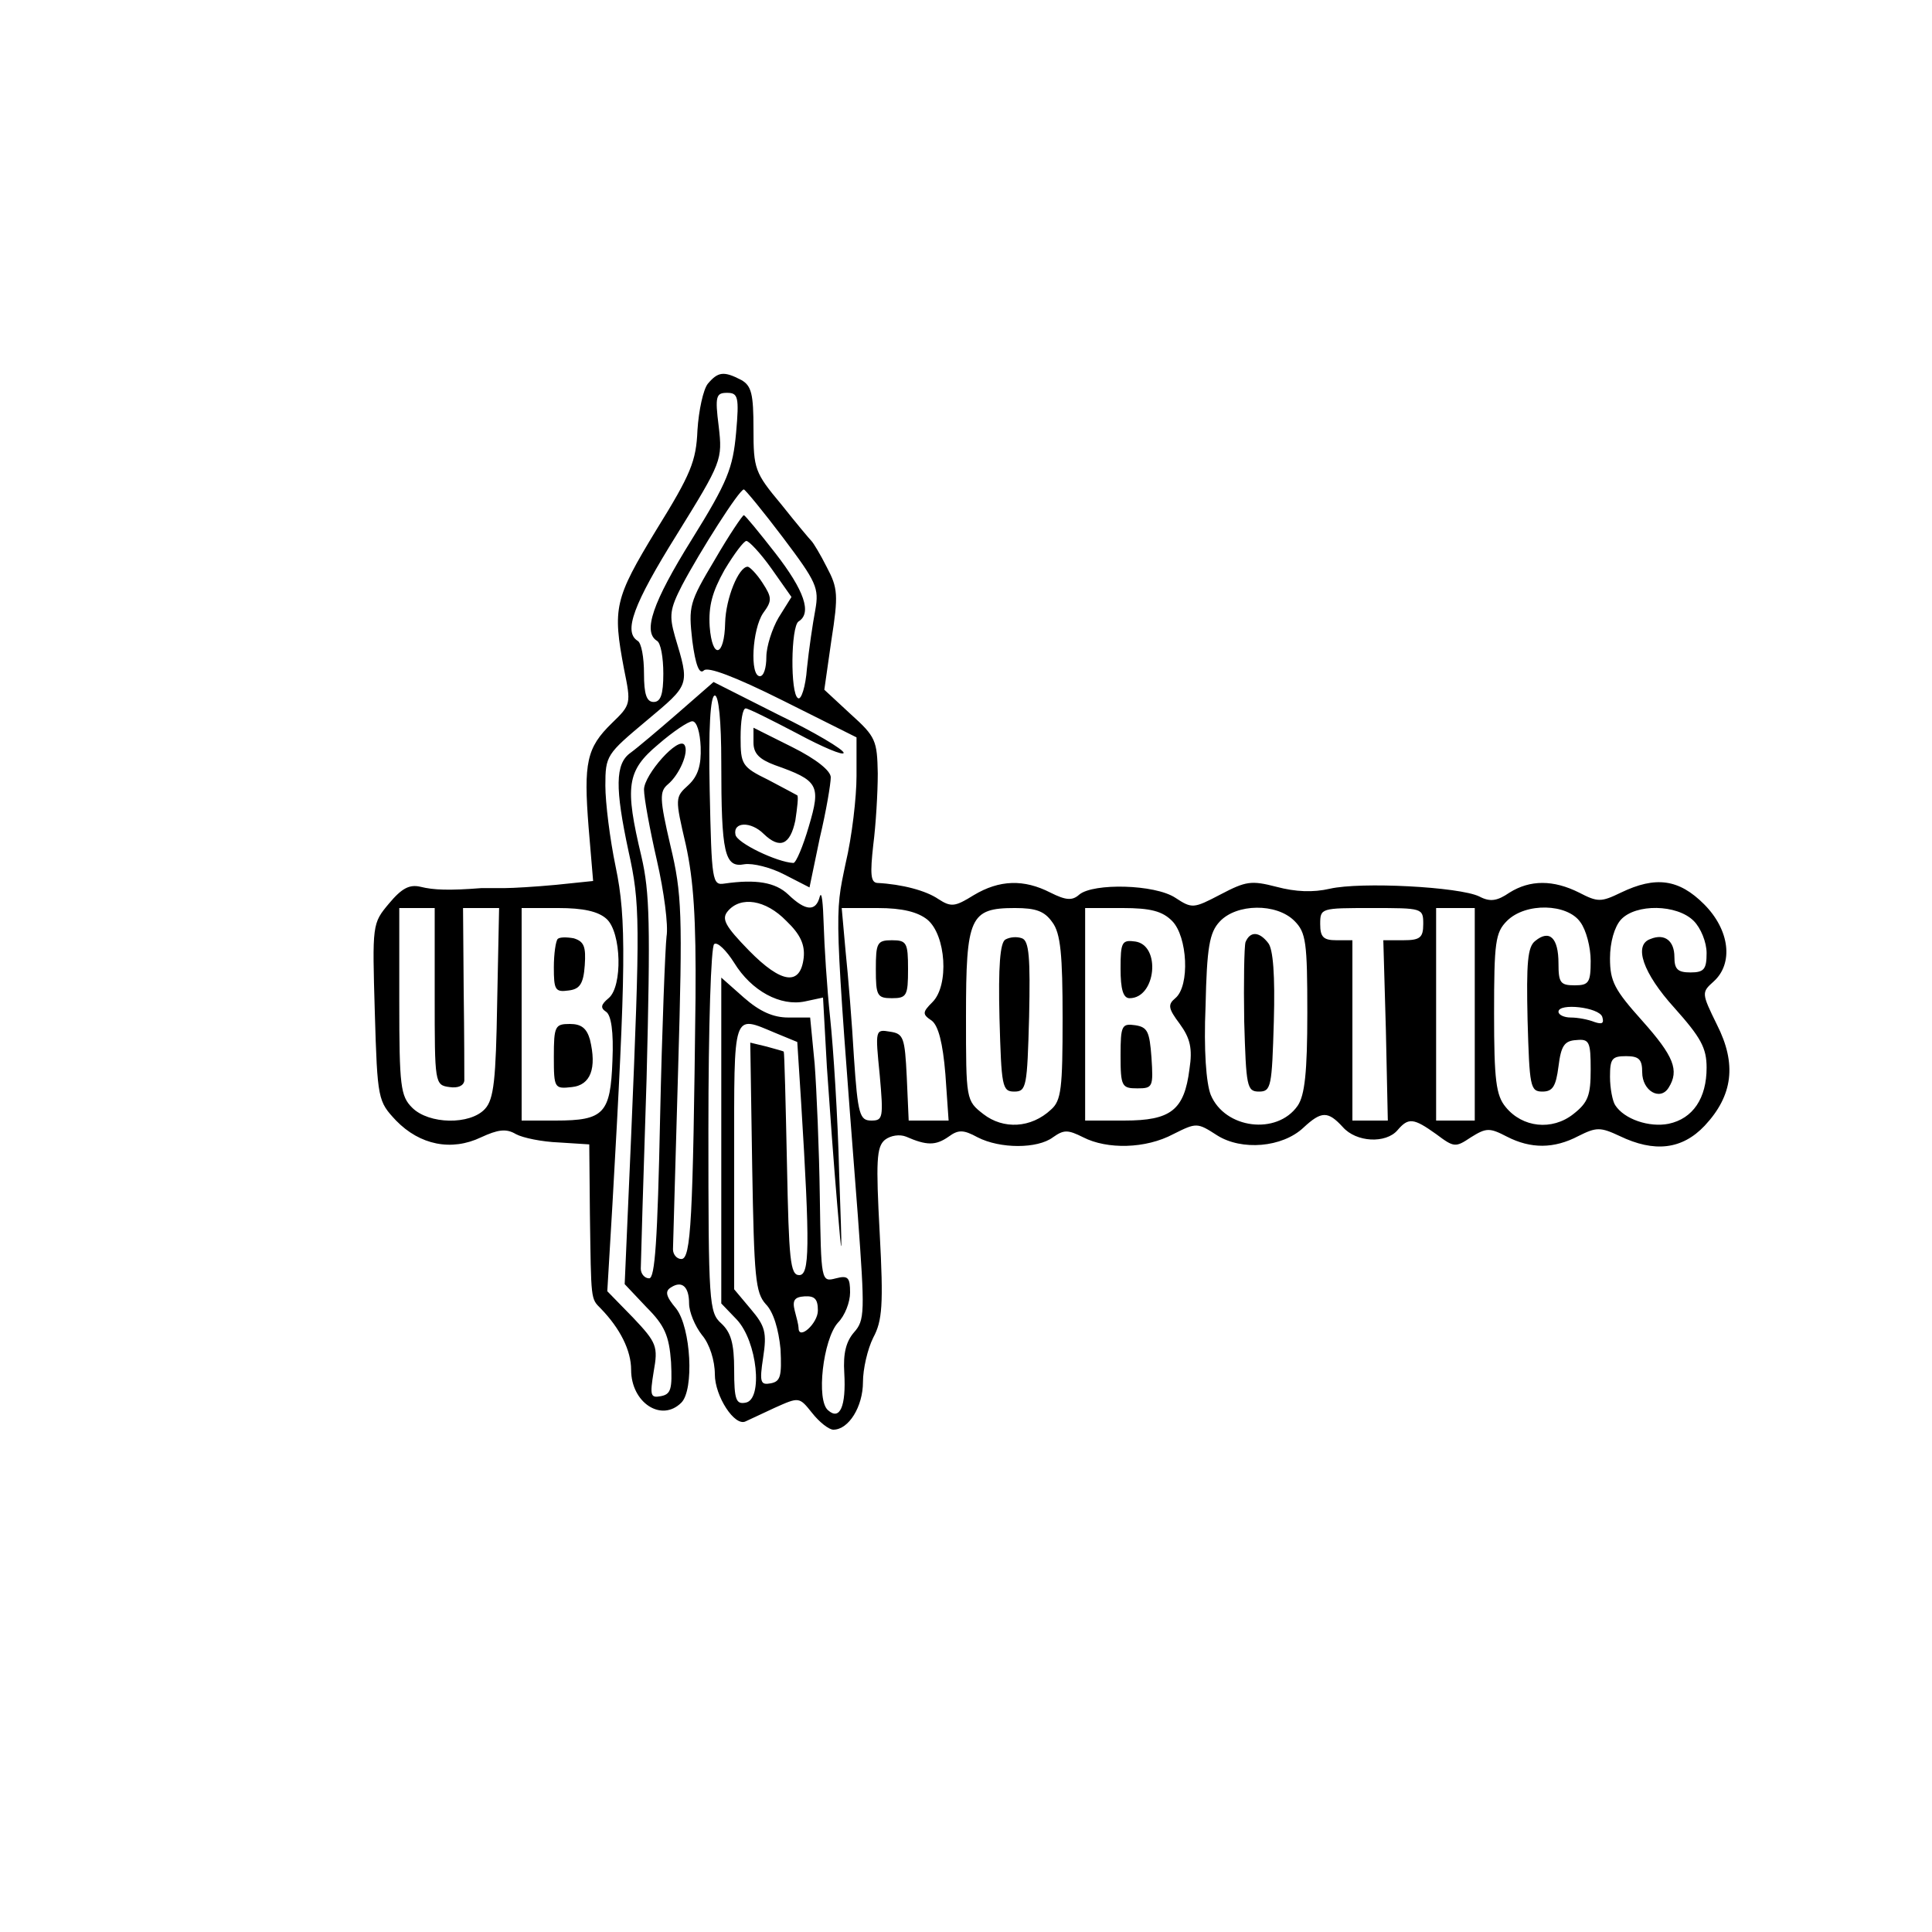 <?xml version="1.0" standalone="no"?>
<!DOCTYPE svg PUBLIC "-//W3C//DTD SVG 20010904//EN"
 "http://www.w3.org/TR/2001/REC-SVG-20010904/DTD/svg10.dtd">
<svg version="1.0" xmlns="http://www.w3.org/2000/svg"
 width="300pt" height="300pt" viewBox="0 0 300 300"
 preserveAspectRatio="xMidYMid meet">
<g transform="translate(0,300) scale(0.1,-0.1)"
fill="#000000" stroke="none">
<path d="M1099 2404 c-7 -9 -14 -41 -16 -72 -2 -48 -10 -68 -64 -155 -65 -107
-68 -121 -50 -216 11 -54 11 -55 -19 -84 -39 -38 -44 -61 -36 -162 l7 -83 -58
-6 c-32 -3 -67 -5 -78 -5 -11 0 -28 0 -37 0 -51 -4 -75 -3 -95 2 -17 4 -29 -2
-49 -26 -26 -31 -26 -32 -22 -169 4 -136 5 -138 33 -168 37 -38 86 -48 132
-26 26 12 39 14 54 5 11 -6 41 -12 67 -13 l47 -3 1 -109 c2 -134 1 -130 17
-146 30 -31 47 -65 47 -95 0 -51 47 -82 78 -51 20 20 15 116 -8 146 -16 19
-18 27 -8 33 17 11 28 1 28 -25 0 -13 9 -35 20 -49 12 -14 20 -40 20 -61 0
-34 31 -82 48 -73 4 2 24 11 45 21 38 17 38 17 58 -8 11 -14 26 -26 33 -26 24
0 46 36 46 74 0 20 7 51 16 69 14 26 16 51 10 162 -6 112 -5 134 8 145 9 7 23
9 33 5 32 -14 46 -14 66 0 15 11 23 11 45 -1 35 -18 93 -18 117 0 17 12 23 12
47 0 37 -19 97 -18 140 5 36 18 37 18 68 -2 38 -24 101 -19 134 12 28 26 38
26 61 1 21 -24 67 -26 85 -5 17 20 25 19 60 -6 28 -21 30 -21 54 -5 24 15 29
15 56 1 37 -19 73 -19 111 1 28 14 34 14 64 0 54 -26 97 -21 132 16 44 47 50
96 19 157 -24 49 -24 50 -5 67 31 28 25 80 -15 120 -39 39 -75 44 -129 18 -31
-15 -36 -15 -65 0 -40 20 -76 20 -108 0 -19 -13 -30 -15 -47 -6 -31 15 -184
23 -232 12 -26 -6 -53 -5 -83 3 -39 10 -47 9 -87 -12 -42 -22 -44 -22 -70 -5
-32 21 -127 23 -149 5 -11 -10 -21 -9 -45 3 -41 21 -79 20 -119 -4 -29 -18
-35 -19 -55 -6 -19 13 -56 23 -95 25 -10 1 -11 14 -6 59 4 31 7 81 7 111 -1
51 -3 57 -42 92 l-41 38 11 77 c11 70 10 81 -7 113 -10 20 -21 38 -24 41 -3 3
-24 28 -47 57 -41 49 -43 55 -43 117 0 54 -3 67 -19 76 -27 14 -36 13 -52 -6z
m44 -76 c-5 -55 -13 -76 -69 -166 -61 -98 -76 -143 -54 -157 6 -3 10 -26 10
-51 0 -32 -4 -44 -15 -44 -11 0 -15 12 -15 44 0 25 -4 48 -10 51 -22 14 -7 56
61 165 70 113 71 116 65 168 -6 47 -4 52 13 52 17 0 19 -6 14 -62z m73 -163
c52 -69 56 -78 50 -112 -4 -21 -10 -62 -13 -91 -2 -28 -9 -50 -14 -46 -12 7
-11 111 1 119 21 13 9 48 -36 106 -25 32 -47 59 -49 59 -2 0 -23 -31 -45 -69
-40 -67 -41 -72 -35 -126 5 -38 11 -53 18 -46 6 6 47 -9 123 -47 l114 -57 0
-60 c0 -33 -7 -94 -17 -136 -17 -82 -18 -66 19 -546 11 -151 11 -163 -6 -182
-12 -14 -17 -32 -15 -63 3 -52 -7 -74 -25 -58 -19 15 -8 110 15 136 11 11 19
32 19 47 0 23 -3 27 -22 22 -23 -6 -23 -5 -25 127 -1 73 -5 166 -8 206 l-7 72
-34 0 c-23 0 -44 9 -69 31 l-35 31 0 -253 0 -253 24 -25 c32 -34 41 -124 14
-129 -15 -3 -18 4 -18 51 0 41 -5 58 -20 72 -19 17 -20 31 -20 301 0 160 4
285 9 288 5 4 19 -10 31 -29 27 -44 72 -68 110 -60 l28 6 6 -108 c4 -59 11
-155 16 -213 8 -96 8 -91 3 50 -2 85 -9 193 -14 240 -5 47 -9 112 -10 145 -1
33 -3 52 -6 43 -6 -24 -22 -23 -49 3 -20 19 -50 24 -99 17 -19 -3 -20 3 -23
145 -2 96 1 147 8 147 6 0 10 -39 10 -104 0 -141 5 -164 36 -158 13 2 41 -5
62 -16 l39 -20 16 77 c10 42 17 84 17 94 0 10 -22 28 -60 47 l-60 30 0 -23 c0
-17 9 -26 33 -35 68 -24 72 -31 53 -95 -9 -31 -20 -57 -24 -57 -25 1 -88 31
-90 44 -4 20 24 21 44 1 25 -24 41 -17 49 21 3 20 5 37 3 39 -2 1 -22 12 -45
24 -41 20 -43 24 -43 66 0 25 3 45 8 45 4 0 40 -18 80 -39 39 -21 72 -35 72
-30 0 5 -45 32 -101 59 l-101 51 -55 -48 c-30 -26 -63 -54 -74 -62 -24 -17
-24 -55 -3 -153 18 -81 18 -110 4 -443 l-10 -229 34 -36 c28 -28 35 -44 38
-85 2 -42 0 -50 -16 -53 -16 -3 -17 1 -11 38 7 39 5 45 -32 84 l-40 41 8 135
c21 369 22 443 5 524 -9 43 -16 100 -16 126 0 47 2 49 64 101 68 57 67 54 44
131 -9 32 -8 42 11 79 28 53 89 149 96 149 2 0 30 -34 61 -75z m-18 -48 l31
-44 -20 -32 c-10 -17 -19 -45 -19 -61 0 -17 -4 -30 -10 -30 -16 0 -12 73 5 98
14 19 14 24 -1 47 -9 14 -20 25 -23 25 -14 0 -34 -49 -35 -87 -1 -53 -20 -58
-24 -6 -2 32 4 54 23 88 15 25 30 45 34 45 4 0 22 -19 39 -43z m-110 -277 c1
-28 -4 -45 -19 -59 -21 -19 -21 -20 -4 -93 12 -55 16 -114 15 -238 -4 -345 -7
-405 -22 -405 -7 0 -13 7 -13 15 0 8 4 134 8 280 7 241 6 272 -12 347 -17 73
-17 84 -4 95 18 15 33 50 26 61 -9 15 -63 -46 -63 -69 0 -13 9 -62 20 -110 11
-48 18 -101 15 -118 -2 -17 -7 -143 -10 -281 -4 -192 -8 -250 -17 -250 -7 0
-13 7 -13 15 0 8 4 141 9 295 6 239 5 289 -8 345 -26 109 -23 133 26 174 23
20 47 36 53 36 7 0 12 -17 13 -40z m133 -270 c22 -21 29 -37 27 -57 -5 -44
-34 -41 -85 11 -37 38 -43 49 -33 61 20 24 59 18 91 -15z m-546 -117 c0 -135
0 -138 23 -141 13 -2 22 2 23 10 0 7 0 70 -1 141 l-1 127 28 0 28 0 -3 -147
c-2 -119 -5 -150 -19 -165 -23 -25 -87 -24 -113 2 -18 18 -20 33 -20 165 l0
145 28 0 27 0 0 -137z m267 120 c23 -21 25 -105 3 -123 -12 -10 -13 -15 -4
-21 8 -5 12 -31 10 -76 -3 -82 -13 -93 -88 -93 l-53 0 0 165 0 165 57 0 c38 0
62 -5 75 -17z m498 -1 c29 -24 34 -102 8 -128 -16 -16 -16 -19 -1 -29 10 -8
17 -34 21 -83 l5 -72 -31 0 -31 0 -3 68 c-3 61 -5 67 -26 70 -23 4 -23 3 -16
-67 6 -67 5 -71 -13 -71 -18 0 -21 9 -27 98 -3 53 -9 127 -13 165 l-6 67 56 0
c38 0 62 -6 77 -18z m194 -4 c13 -17 16 -51 16 -149 0 -109 -2 -128 -18 -142
-31 -29 -74 -31 -105 -7 -27 21 -27 22 -27 152 0 154 6 168 76 168 33 0 46 -5
58 -22z m186 2 c24 -24 28 -101 5 -120 -12 -10 -11 -16 7 -40 16 -22 20 -38
15 -70 -8 -64 -29 -80 -101 -80 l-61 0 0 165 0 165 58 0 c44 0 62 -5 77 -20z
m190 0 c18 -18 20 -33 20 -143 0 -92 -4 -128 -15 -144 -32 -46 -113 -36 -135
17 -7 18 -11 69 -8 138 2 91 6 114 22 131 26 28 88 29 116 1z m200 -5 c0 -21
-5 -25 -31 -25 l-31 0 4 -140 3 -140 -27 0 -28 0 0 140 0 140 -25 0 c-20 0
-25 5 -25 25 0 25 1 25 80 25 79 0 80 0 80 -25z m80 -140 l0 -165 -30 0 -30 0
0 165 0 165 30 0 30 0 0 -165z m164 143 c9 -12 16 -39 16 -60 0 -34 -3 -38
-25 -38 -22 0 -25 4 -25 34 0 40 -14 53 -36 35 -12 -9 -14 -34 -12 -123 3
-103 4 -111 23 -111 16 0 21 8 25 39 4 32 9 40 28 41 20 2 22 -3 22 -46 0 -40
-4 -51 -27 -69 -33 -26 -79 -21 -105 11 -15 18 -18 42 -18 145 0 111 2 126 20
144 29 29 94 27 114 -2z m176 2 c11 -11 20 -33 20 -50 0 -25 -4 -30 -25 -30
-20 0 -25 5 -25 24 0 25 -15 37 -37 28 -27 -9 -12 -53 37 -107 41 -46 50 -62
50 -93 0 -47 -21 -79 -59 -87 -30 -6 -69 7 -83 29 -4 6 -8 26 -8 44 0 28 3 32
25 32 20 0 25 -5 25 -25 0 -29 28 -45 41 -24 17 27 8 49 -41 104 -43 48 -50
61 -50 97 0 25 7 49 17 60 23 25 87 24 113 -2z m-142 -149 c3 -10 0 -12 -12
-8 -10 4 -26 7 -37 7 -10 0 -19 4 -19 9 0 14 63 7 68 -8z m-1284 -25 l34 -14
6 -94 c14 -226 13 -268 -3 -268 -14 0 -16 24 -19 172 -2 95 -4 174 -5 175 -1
1 -13 4 -27 8 l-25 6 3 -193 c3 -172 5 -195 21 -213 12 -12 20 -39 23 -70 2
-42 0 -50 -15 -53 -16 -3 -18 1 -12 40 6 39 3 49 -19 75 l-26 31 0 206 c0 228
-3 220 64 192z m66 -431 c0 -20 -30 -47 -30 -27 0 4 -3 16 -6 27 -4 16 0 21
15 22 16 1 21 -4 21 -22z"/>
<path d="M866 1542 c-3 -3 -6 -23 -6 -44 0 -35 2 -39 23 -36 17 2 23 10 25 39
2 29 -1 37 -17 42 -11 2 -22 2 -25 -1z"/>
<path d="M860 1359 c0 -49 1 -50 28 -47 29 3 39 29 28 74 -5 17 -13 24 -31 24
-23 0 -25 -3 -25 -51z"/>
<path d="M1360 1495 c0 -41 2 -45 25 -45 23 0 25 4 25 45 0 41 -2 45 -25 45
-23 0 -25 -4 -25 -45z"/>
<path d="M1561 1541 c-8 -5 -11 -41 -9 -122 3 -106 4 -114 23 -114 19 0 20 8
23 116 2 92 0 118 -11 122 -8 3 -19 2 -26 -2z"/>
<path d="M1740 1496 c0 -32 4 -46 14 -46 41 0 49 82 9 88 -21 3 -23 -1 -23
-42z"/>
<path d="M1740 1361 c0 -48 2 -51 26 -51 24 0 25 2 22 48 -3 40 -6 47 -25 50
-21 3 -23 0 -23 -47z"/>
<path d="M1934 1537 c-2 -7 -3 -62 -2 -123 3 -101 4 -109 23 -109 19 0 20 8
23 109 2 71 -1 113 -9 122 -14 18 -28 18 -35 1z"/>
</g>
</svg>
